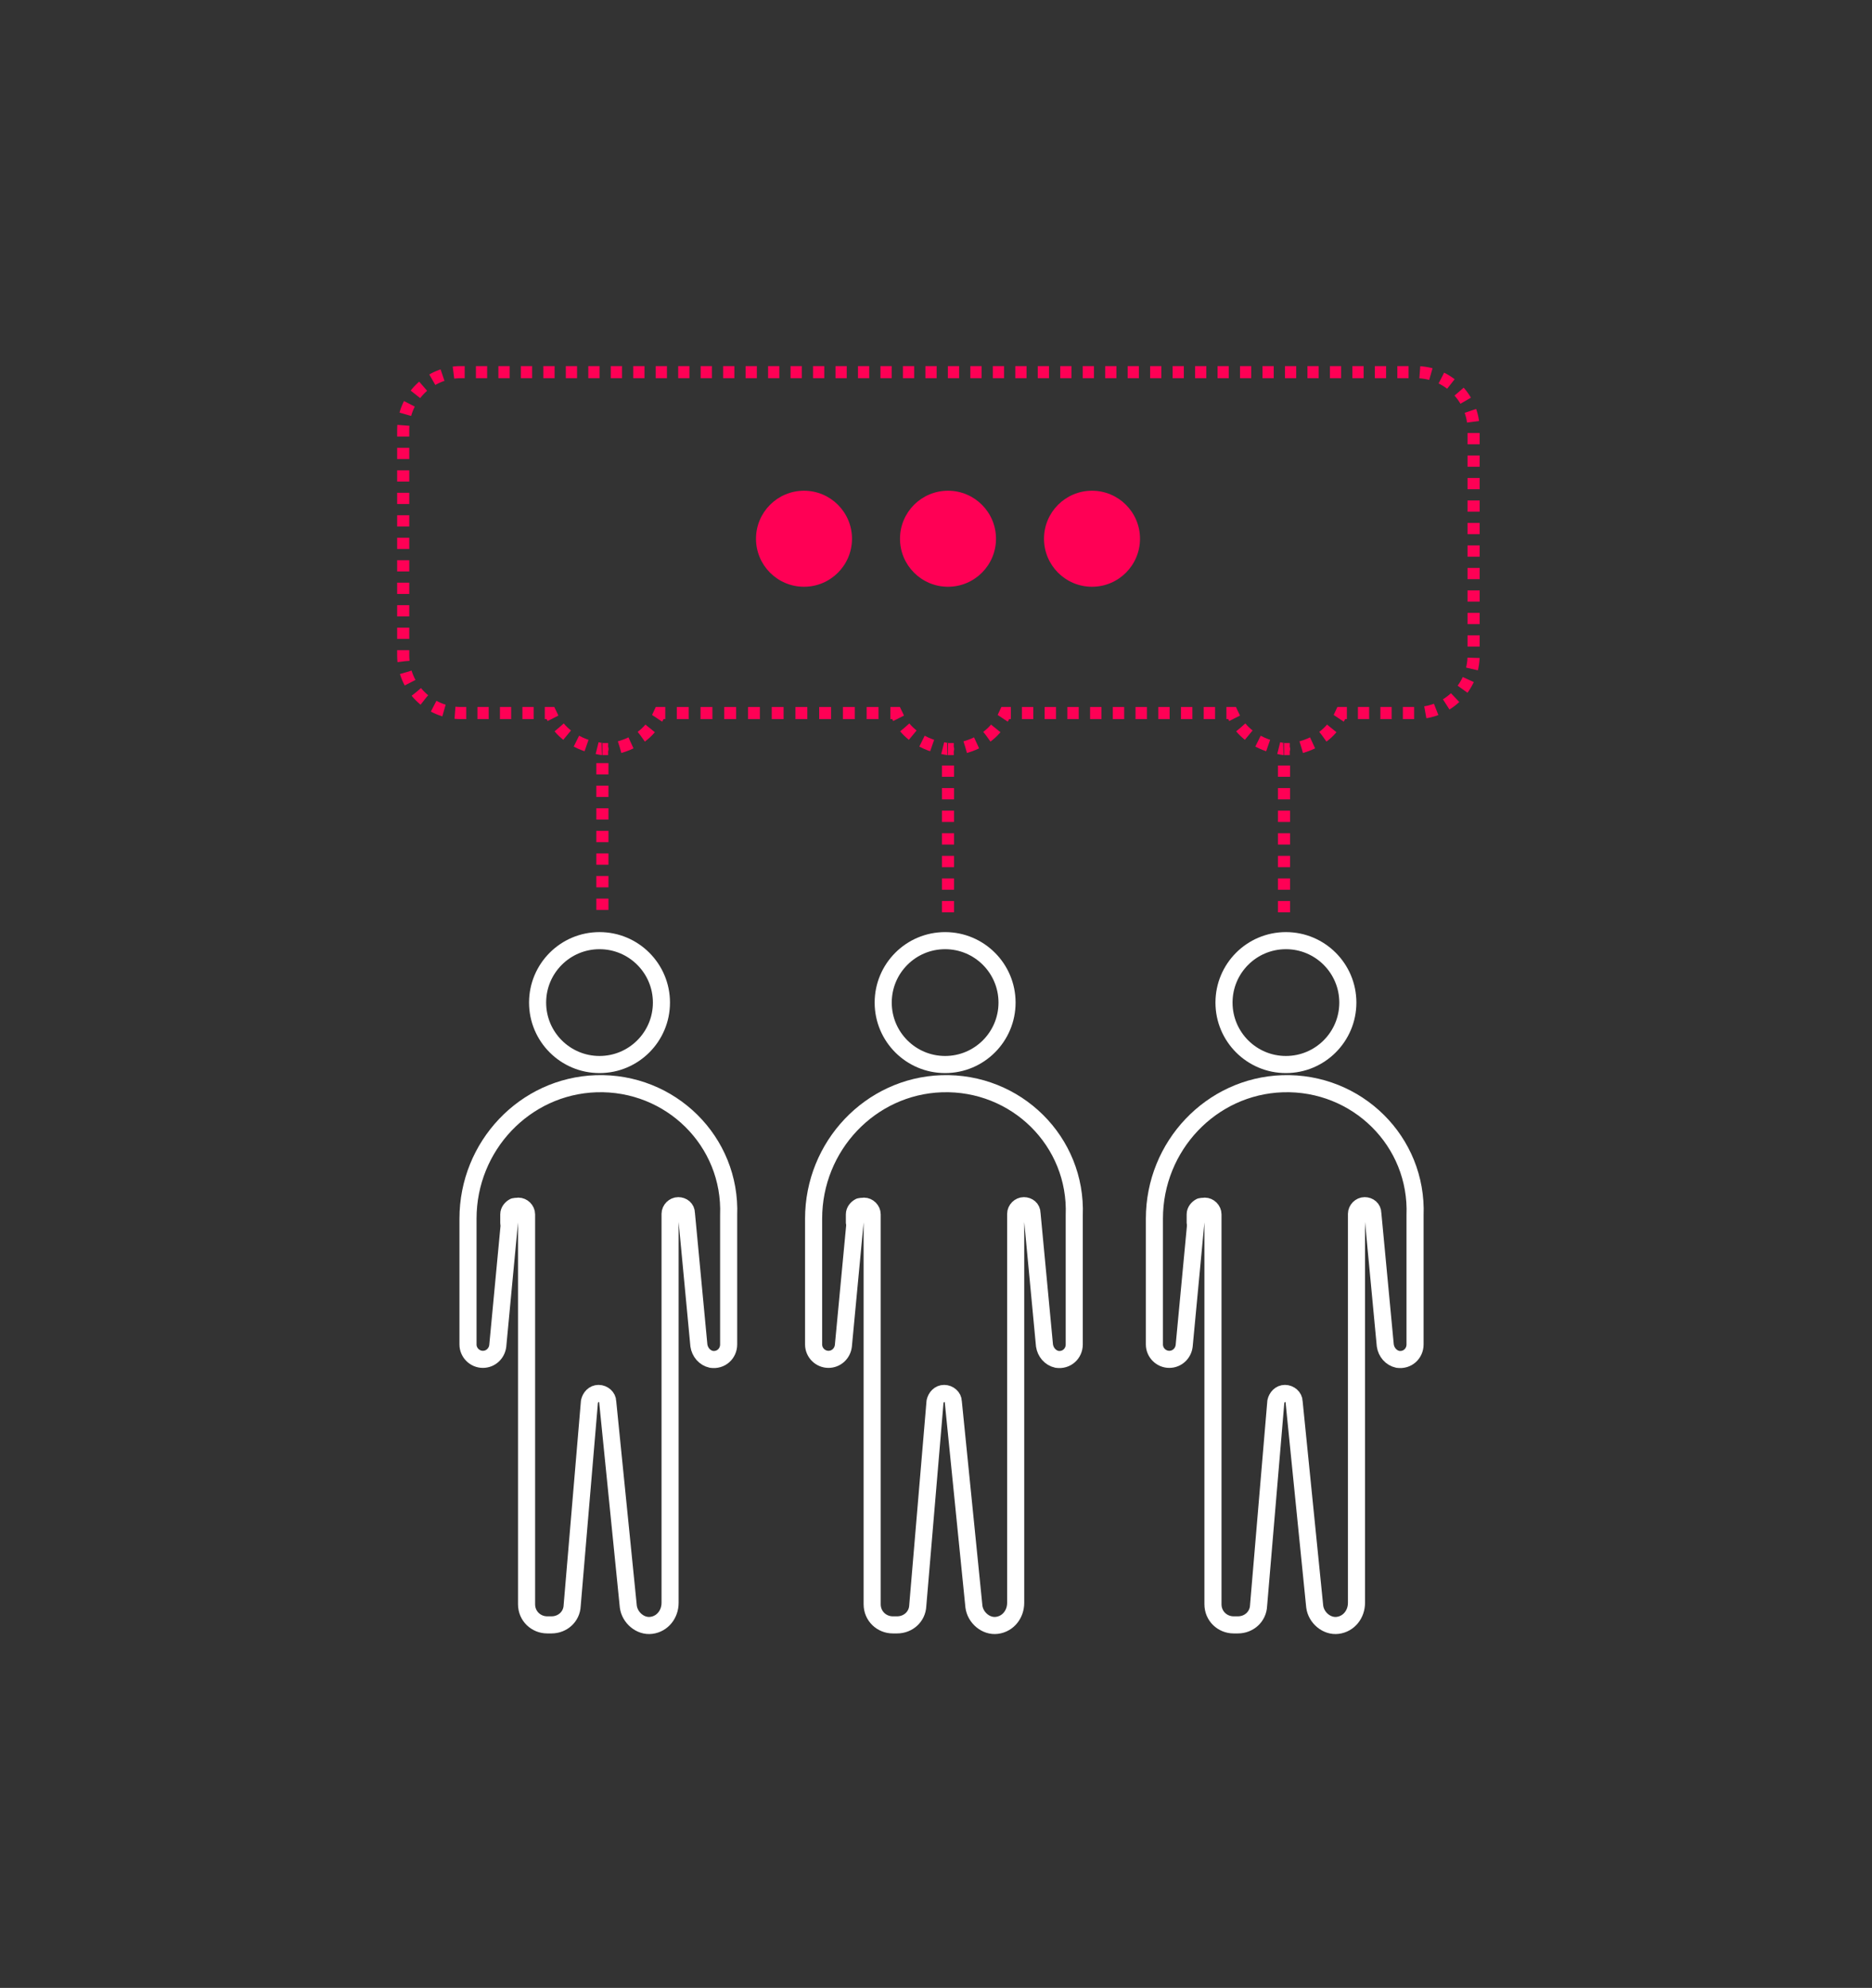 <?xml version="1.0" encoding="utf-8"?>
<!-- Generator: Adobe Illustrator 21.1.0, SVG Export Plug-In . SVG Version: 6.00 Build 0)  -->
<!DOCTYPE svg PUBLIC "-//W3C//DTD SVG 1.1//EN" "http://www.w3.org/Graphics/SVG/1.1/DTD/svg11.dtd">
<svg version="1.1" id="Layer_1" xmlns="http://www.w3.org/2000/svg" xmlns:xlink="http://www.w3.org/1999/xlink" x="0px" y="0px"
	 viewBox="0 0 390 414" enable-background="new 0 0 390 414" xml:space="preserve">
<rect x="0" y="0" width="390" height="414" fill="#333333" stroke="none"/>
<title>Artboard 1</title>
<g>
	<g>
		
			<path fill="none" stroke="#FFFFFF" stroke-width="3.561" stroke-linecap="round" stroke-linejoin="round" stroke-miterlimit="10" d="
			M124.2,225.7c-14.9,0.5-26.7,13-26.7,28.1V280c0,1.7,1.4,3.1,3.1,3.1l0,0c1.6,0,2.9-1.2,3.1-2.8l2.6-27.5c0.2-0.9,0.8-1.6,1.7-1.6
			s1.7,0.8,1.7,1.7v81.2c0,2.5,2,4.3,4.3,4.3h0.9c2.3,0,4.2-1.7,4.3-4l3.6-42.5c0.2-0.9,0.9-1.7,1.9-1.7s1.9,0.8,1.9,1.7l4.3,42.7
			c0.3,2.3,2.5,4.2,4.8,3.9s3.9-2.3,3.9-4.7v-81c0-0.9,0.8-1.7,1.7-1.7s1.7,0.6,1.7,1.6l2.6,27.5c0.2,1.4,1.2,2.6,2.6,2.9
			c2,0.3,3.6-1.2,3.6-3.1v-26.9C152.4,237.7,139.7,225.2,124.2,225.7z"/>
		
			<path fill="none" stroke="#FFFFFF" stroke-width="3.561" stroke-linecap="round" stroke-linejoin="round" stroke-miterlimit="10" d="
			M107.1,251.3c-0.5,0.3-0.8,0.8-0.8,1.4l-0.3,1.9v-1.7C106,252.2,106.5,251.6,107.1,251.3z"/>
		
			<circle fill="none" stroke="#FFFFFF" stroke-width="3.561" stroke-linecap="round" stroke-linejoin="round" stroke-miterlimit="10" cx="124.9" cy="208.8" r="12.9"/>
	</g>
	<g>
		
			<path fill="none" stroke="#FFFFFF" stroke-width="3.561" stroke-linecap="round" stroke-linejoin="round" stroke-miterlimit="10" d="
			M196.2,225.7c-14.9,0.5-26.7,13-26.7,28.1V280c0,1.7,1.4,3.1,3.1,3.1l0,0c1.6,0,2.9-1.2,3.1-2.8l2.6-27.5c0.2-0.9,0.8-1.6,1.7-1.6
			c0.9,0,1.7,0.8,1.7,1.7v81.2c0,2.5,2,4.3,4.3,4.3h0.9c2.3,0,4.2-1.7,4.3-4l3.6-42.5c0.2-0.9,0.9-1.7,1.9-1.7s1.9,0.8,1.9,1.7
			l4.3,42.7c0.3,2.3,2.5,4.2,4.8,3.9s3.9-2.3,3.9-4.7v-81c0-0.9,0.8-1.7,1.7-1.7s1.7,0.6,1.7,1.6l2.6,27.5c0.2,1.4,1.2,2.6,2.6,2.9
			c2,0.3,3.6-1.2,3.6-3.1v-26.9C224.4,237.7,211.7,225.2,196.2,225.7z"/>
		
			<path fill="none" stroke="#FFFFFF" stroke-width="3.561" stroke-linecap="round" stroke-linejoin="round" stroke-miterlimit="10" d="
			M179.1,251.3c-0.5,0.3-0.8,0.8-0.8,1.4l-0.3,1.9v-1.7C178,252.2,178.5,251.6,179.1,251.3z"/>
		
			<circle fill="none" stroke="#FFFFFF" stroke-width="3.561" stroke-linecap="round" stroke-linejoin="round" stroke-miterlimit="10" cx="196.9" cy="208.8" r="12.9"/>
	</g>
	<g>
		
			<path fill="none" stroke="#FFFFFF" stroke-width="3.561" stroke-linecap="round" stroke-linejoin="round" stroke-miterlimit="10" d="
			M267.2,225.7c-14.9,0.5-26.7,13-26.7,28.1V280c0,1.7,1.4,3.1,3.1,3.1l0,0c1.6,0,2.9-1.2,3.1-2.8l2.6-27.5c0.2-0.9,0.8-1.6,1.7-1.6
			c0.9,0,1.7,0.8,1.7,1.7v81.2c0,2.5,2,4.3,4.3,4.3h0.9c2.3,0,4.2-1.7,4.3-4l3.6-42.5c0.2-0.9,0.9-1.7,1.9-1.7s1.9,0.8,1.9,1.7
			l4.3,42.7c0.3,2.3,2.5,4.2,4.8,3.9c2.3-0.3,3.9-2.3,3.9-4.7v-81c0-0.9,0.8-1.7,1.7-1.7s1.7,0.6,1.7,1.6l2.6,27.5
			c0.2,1.4,1.2,2.6,2.6,2.9c2,0.3,3.6-1.2,3.6-3.1v-26.9C295.4,237.7,282.7,225.2,267.2,225.7z"/>
		
			<path fill="none" stroke="#FFFFFF" stroke-width="3.561" stroke-linecap="round" stroke-linejoin="round" stroke-miterlimit="10" d="
			M250.1,251.3c-0.5,0.3-0.8,0.8-0.8,1.4l-0.3,1.9v-1.7C249,252.2,249.5,251.6,250.1,251.3z"/>
		
			<circle fill="none" stroke="#FFFFFF" stroke-width="3.561" stroke-linecap="round" stroke-linejoin="round" stroke-miterlimit="10" cx="267.9" cy="208.8" r="12.9"/>
	</g>
	
		<line fill="none" stroke="#FF0055" stroke-width="2.524" stroke-miterlimit="10" stroke-dasharray="2.352" x1="125.5" y1="189.5" x2="125.5" y2="157.5"/>
	
		<line fill="none" stroke="#FF0055" stroke-width="2.524" stroke-miterlimit="10" stroke-dasharray="2.352" x1="197.5" y1="190" x2="197.5" y2="158"/>
	
		<line fill="none" stroke="#FF0055" stroke-width="2.524" stroke-miterlimit="10" stroke-dasharray="2.352" x1="267.5" y1="190" x2="267.5" y2="158"/>
</g>
<g>
	<g>
		<path fill="none" stroke="#FF0055" stroke-width="2.524" stroke-miterlimit="10" d="M113.5,148.5h1.2c0.2,0.4,0.3,0.7,0.5,1.1"/>
		<path fill="none" stroke="#FF0055" stroke-width="2.524" stroke-miterlimit="10" stroke-dasharray="2.305,2.305" d="
			M116.5,151.5c2.1,2.5,4.9,3.6,6.8,4.1"/>
		<path fill="none" stroke="#FF0055" stroke-width="2.524" stroke-miterlimit="10" d="M124.4,155.8c0.8,0.2,1.3,0.2,1.1,0.2h1
			c0,0,0.1,0,0.2,0"/>
		<path fill="none" stroke="#FF0055" stroke-width="2.524" stroke-miterlimit="10" stroke-dasharray="2.52,2.52" d="
			M129.1,155.6c2.1-0.6,5.1-1.9,7.1-4.9"/>
		<path fill="none" stroke="#FF0055" stroke-width="2.524" stroke-miterlimit="10" d="M136.9,149.6c0.2-0.3,0.3-0.7,0.5-1.1h1.2"/>
		
			<line fill="none" stroke="#FF0055" stroke-width="2.524" stroke-miterlimit="10" stroke-dasharray="2.472,2.472" x1="141" y1="148.5" x2="184.3" y2="148.5"/>
		<path fill="none" stroke="#FF0055" stroke-width="2.524" stroke-miterlimit="10" d="M185.5,148.5h1.2c0.2,0.4,0.3,0.7,0.5,1.1"/>
		<path fill="none" stroke="#FF0055" stroke-width="2.524" stroke-miterlimit="10" stroke-dasharray="2.305,2.305" d="
			M188.5,151.5c2.1,2.5,4.9,3.6,6.8,4.1"/>
		<path fill="none" stroke="#FF0055" stroke-width="2.524" stroke-miterlimit="10" d="M196.4,155.8c0.8,0.2,1.3,0.2,1.1,0.2h1
			c0,0,0.1,0,0.2,0"/>
		<path fill="none" stroke="#FF0055" stroke-width="2.524" stroke-miterlimit="10" stroke-dasharray="2.52,2.52" d="
			M201.1,155.6c2.1-0.6,5.1-1.9,7.1-4.9"/>
		<path fill="none" stroke="#FF0055" stroke-width="2.524" stroke-miterlimit="10" d="M208.9,149.6c0.2-0.3,0.3-0.7,0.5-1.1h1.2"/>
		
			<line fill="none" stroke="#FF0055" stroke-width="2.524" stroke-miterlimit="10" stroke-dasharray="2.367,2.367" x1="212.9" y1="148.5" x2="254.3" y2="148.5"/>
		<path fill="none" stroke="#FF0055" stroke-width="2.524" stroke-miterlimit="10" d="M255.5,148.5h1.2c0.2,0.4,0.3,0.7,0.5,1.1"/>
		<path fill="none" stroke="#FF0055" stroke-width="2.524" stroke-miterlimit="10" stroke-dasharray="2.305,2.305" d="
			M258.5,151.5c2.1,2.5,4.9,3.6,6.8,4.1"/>
		<path fill="none" stroke="#FF0055" stroke-width="2.524" stroke-miterlimit="10" d="M266.4,155.8c0.8,0.2,1.3,0.2,1.1,0.2h1
			c0,0,0.1,0,0.2,0"/>
		<path fill="none" stroke="#FF0055" stroke-width="2.524" stroke-miterlimit="10" stroke-dasharray="2.52,2.52" d="
			M271.1,155.6c2.1-0.6,5.1-1.9,7.1-4.9"/>
		<path fill="none" stroke="#FF0055" stroke-width="2.524" stroke-miterlimit="10" d="M278.9,149.6c0.2-0.3,0.3-0.7,0.5-1.1h1.2"/>
		<path fill="none" stroke="#FF0055" stroke-width="2.524" stroke-miterlimit="10" stroke-dasharray="2.341,2.341" d="
			M282.9,148.5H295c6.6,0,12-5.4,12-12v-47c0-6.6-5.4-12-12-12H96c-6.6,0-12,5.4-12,12v47c0,6.6,5.4,12,12,12h16.4"/>
	</g>
</g>
<g>
	<circle fill="#FF0055" cx="167.5" cy="112.2" r="10"/>
	<circle fill="#FF0055" cx="197.5" cy="112.2" r="10"/>
	<circle fill="#FF0055" cx="227.5" cy="112.2" r="10"/>
</g>
</svg>
